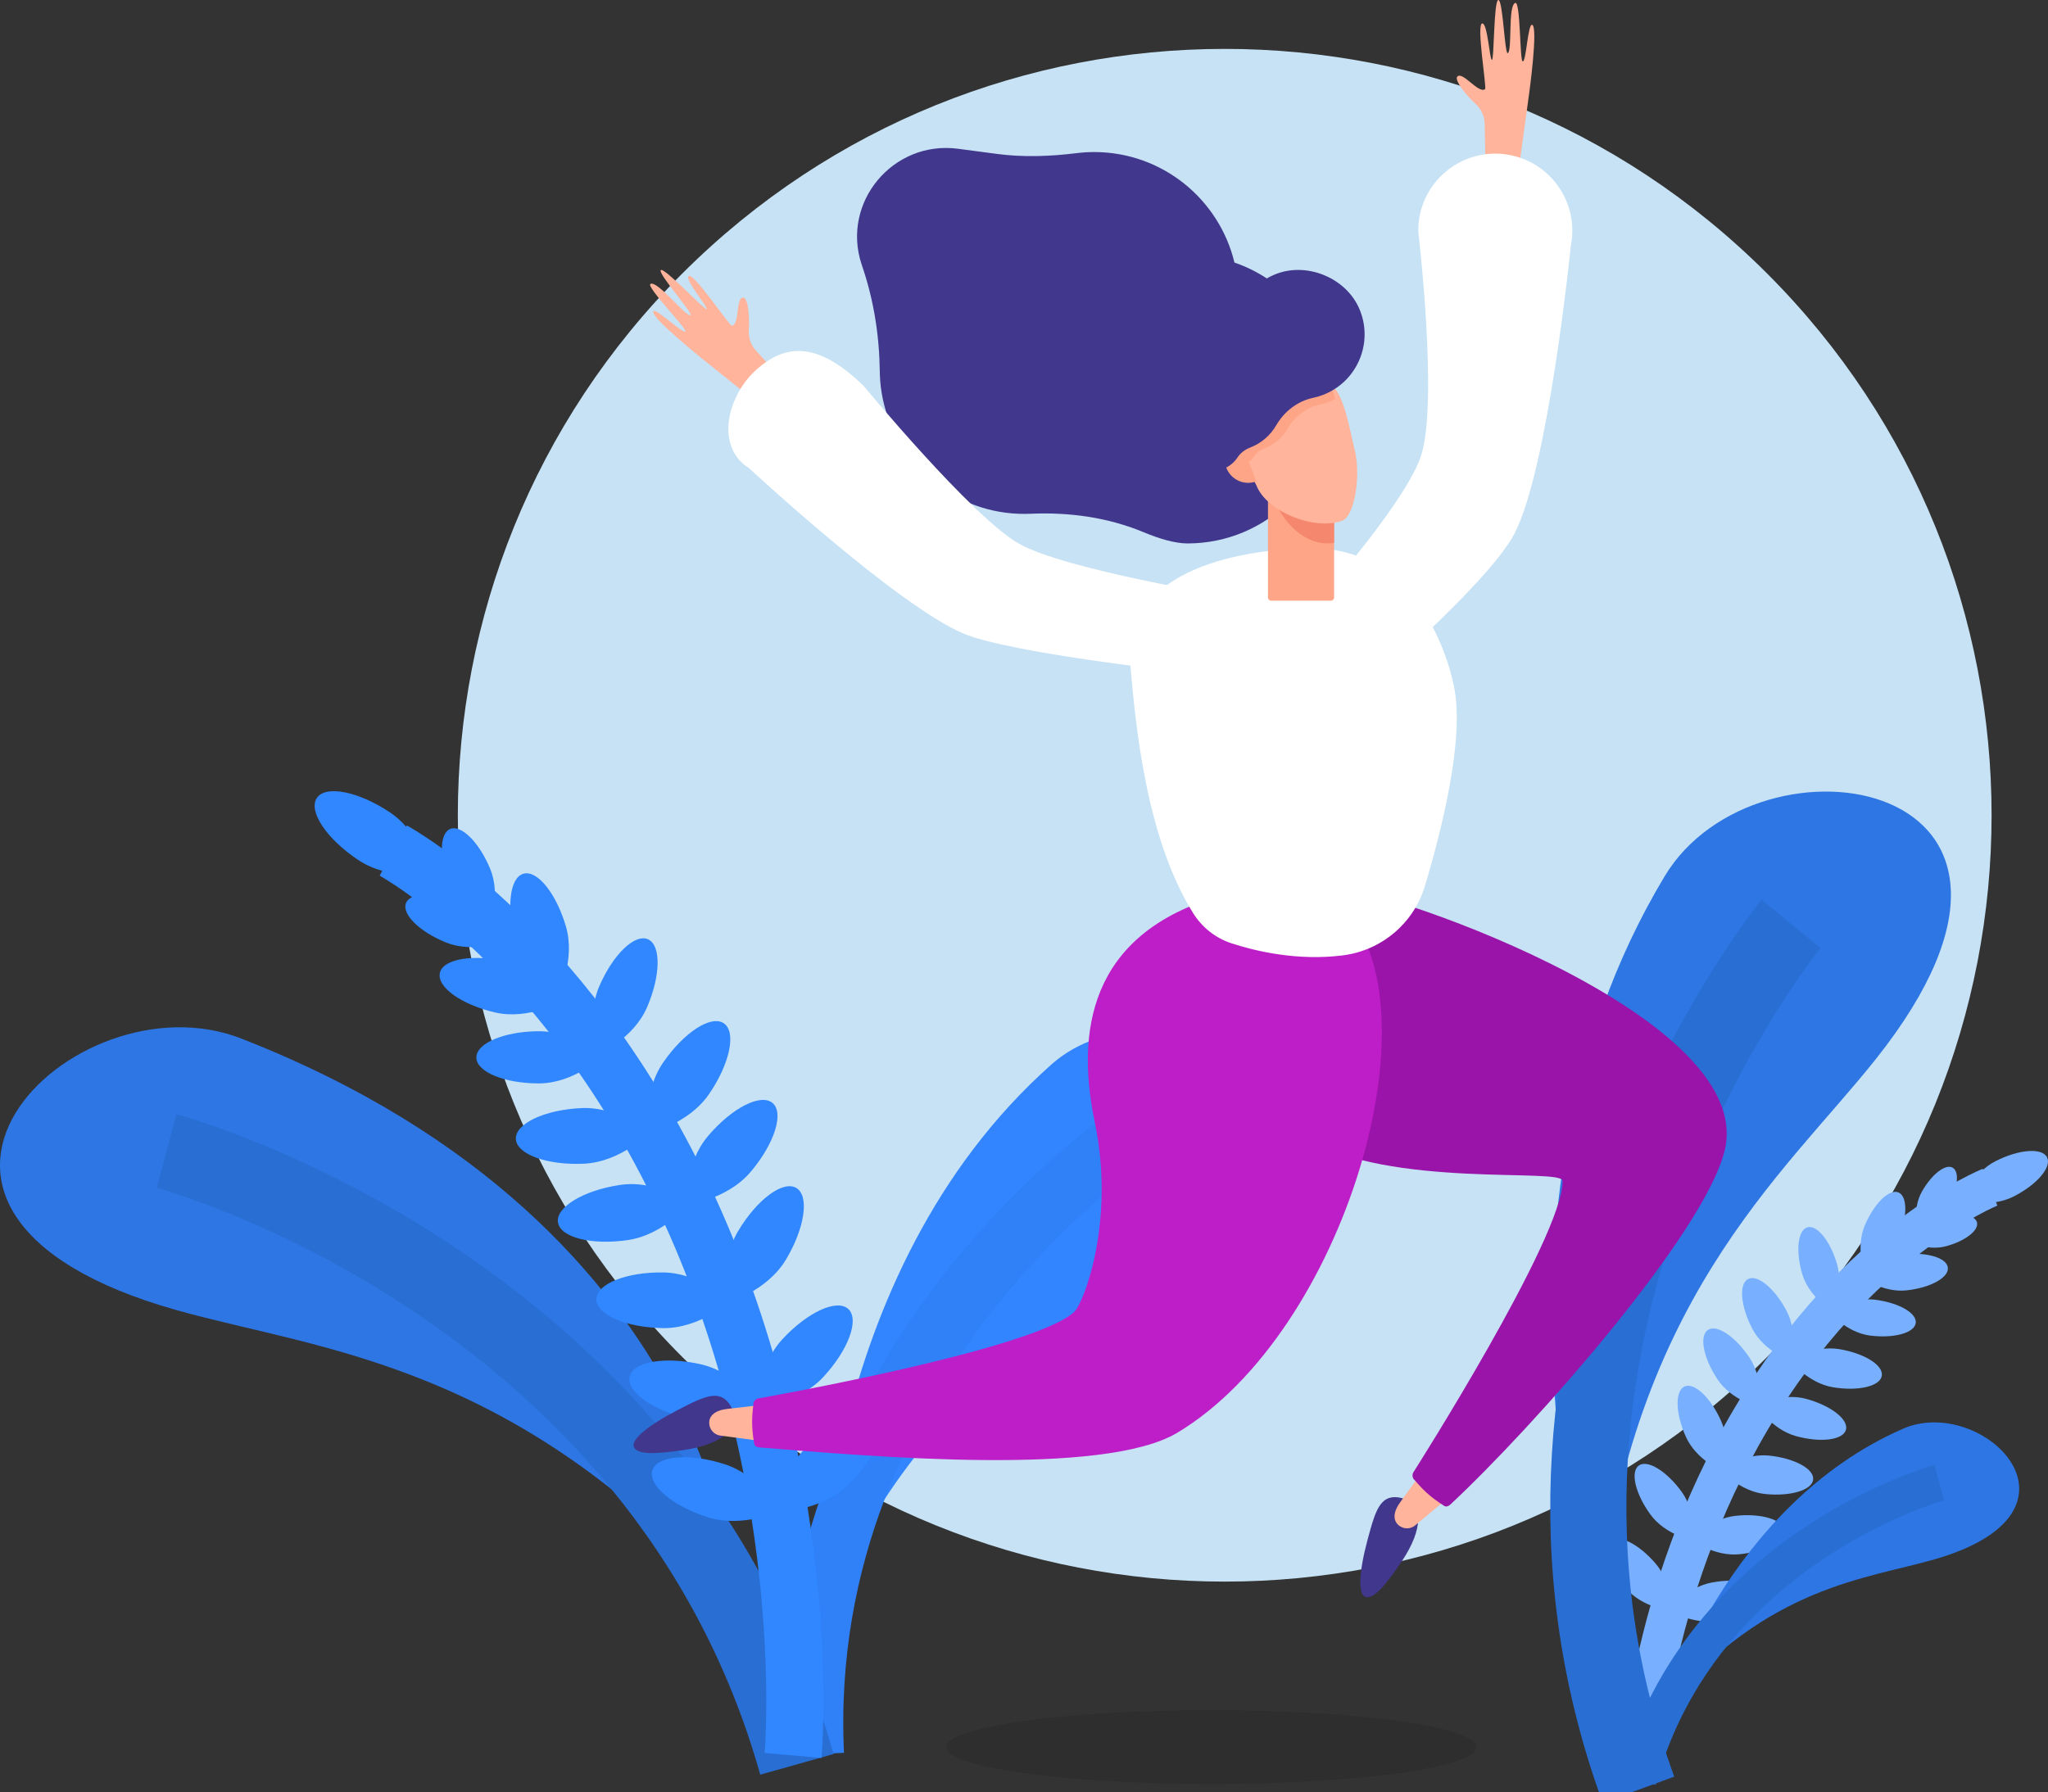 <svg width="481" height="421" viewBox="0 0 481 421" fill="none" xmlns="http://www.w3.org/2000/svg">
<rect x="0" y="0" width="481" height="421" fill="#333333" stroke="none"/>
<g clip-path="url(#clip0_857_113)">
<path d="M414.997 318.818C485.335 248.512 485.335 134.523 414.997 64.217C344.659 -6.089 230.619 -6.089 160.281 64.217C89.943 134.523 89.943 248.512 160.281 318.818C230.619 389.124 344.659 389.124 414.997 318.818Z" fill="#C6E2F4"/>
<path d="M192.294 381.804C192.294 381.804 191.323 299.433 246.976 250.028C272.221 227.617 330.576 256.51 274.578 294.541C251.434 310.258 216.164 324.249 192.294 381.804Z" fill="#3285FF"/>
<path d="M266.903 265.648C266.903 265.648 186.678 318.397 191.087 412.1" stroke="#3081F8" stroke-width="14.28" stroke-miterlimit="10"/>
<path opacity="0.1" d="M284.507 419.091C318.882 419.091 346.749 415.208 346.749 410.418C346.749 405.627 318.882 401.744 284.507 401.744C250.132 401.744 222.265 405.627 222.265 410.418C222.265 415.208 250.132 419.091 284.507 419.091Z" fill="black"/>
<path d="M173.741 378.948C173.741 378.948 170.899 288.599 56.63 243.956C17.243 228.567 -40.157 284.699 41.435 307.765C75.158 317.296 122.607 319.984 173.741 378.948Z" fill="#2D76E3"/>
<path d="M39.129 270.396C39.129 270.396 155.334 301.377 187.162 414.477" stroke="#296ED3" stroke-width="17.885" stroke-miterlimit="10"/>
<path d="M91.562 190.827C98.972 195.77 101.249 205.367 101.249 205.367C101.249 205.367 91.509 206.947 84.099 202.004C76.688 197.06 72.35 190.549 74.412 187.464C76.471 184.378 84.15 185.883 91.562 190.827Z" fill="#3087FF"/>
<path d="M108.568 211.992C114.813 214.512 117.975 221.264 117.975 221.264C117.975 221.264 111.01 223.931 104.765 221.411C98.519 218.891 94.306 214.74 95.357 212.139C96.407 209.539 102.322 209.472 108.568 211.992Z" fill="#3087FF"/>
<path d="M115.102 204.05C117.687 210.267 115.091 217.257 115.091 217.257C115.091 217.257 108.303 214.167 105.718 207.95C103.133 201.733 103.138 195.82 105.729 194.744C108.319 193.667 112.516 197.833 115.102 204.05Z" fill="#3087FF"/>
<path d="M119.029 225.904C126.943 227.744 131.971 235.202 131.971 235.202C131.971 235.202 124.168 239.678 116.254 237.841C108.339 236.001 102.547 231.839 103.312 228.543C104.078 225.247 111.114 224.065 119.029 225.904Z" fill="#3087FF"/>
<path d="M132.922 217.662C135.195 225.46 131.151 233.494 131.151 233.494C131.151 233.494 123.425 228.887 121.152 221.089C118.879 213.292 119.673 206.204 122.923 205.257C126.172 204.312 130.649 209.867 132.922 217.662Z" fill="#3087FF"/>
<path d="M126.572 242.254C134.696 242.227 141.305 248.331 141.305 248.331C141.305 248.331 134.74 254.48 126.614 254.508C118.49 254.535 111.894 251.814 111.881 248.431C111.87 245.048 118.448 242.281 126.572 242.254Z" fill="#3087FF"/>
<path d="M136.542 260.308C145.205 259.906 152.529 266.113 152.529 266.113C152.529 266.113 145.811 272.97 137.148 273.372C128.485 273.773 121.329 271.175 121.161 267.567C120.993 263.959 127.881 260.709 136.542 260.308Z" fill="#3087FF"/>
<path d="M145.608 278.364C154.183 277.083 162.103 282.511 162.103 282.511C162.103 282.511 156.117 290.017 147.542 291.298C138.966 292.579 131.58 290.721 131.047 287.15C130.512 283.579 137.031 279.645 145.608 278.364Z" fill="#3087FF"/>
<path d="M155.867 298.92C164.537 299.064 171.456 305.721 171.456 305.721C171.456 305.721 164.317 312.14 155.647 311.996C146.977 311.852 139.998 308.806 140.058 305.195C140.12 301.584 147.197 298.774 155.867 298.92Z" fill="#3087FF"/>
<path d="M140.728 231.741C137.524 239.204 140.56 247.67 140.56 247.67C140.56 247.67 148.79 244.035 151.994 236.571C155.198 229.108 155.273 221.976 152.161 220.642C149.05 219.308 143.93 224.277 140.728 231.741Z" fill="#3087FF"/>
<path d="M155.73 249.635C150.82 256.781 152.235 266.274 152.235 266.274C152.235 266.274 161.606 264.182 166.516 257.038C171.425 249.892 172.989 242.443 170.01 240.399C167.032 238.356 160.639 242.491 155.73 249.635Z" fill="#3087FF"/>
<path d="M166.3 266.856C160.69 273.465 161.13 283.053 161.13 283.053C161.13 283.053 170.665 281.927 176.277 275.318C181.888 268.708 184.202 261.458 181.448 259.12C178.693 256.783 171.91 260.246 166.3 266.856Z" fill="#3087FF"/>
<path d="M173.36 289.192C168.913 296.632 170.923 306.017 170.923 306.017C170.923 306.017 180.144 303.34 184.591 295.9C189.039 288.46 190.13 280.928 187.029 279.075C183.929 277.221 177.807 281.751 173.36 289.192Z" fill="#3087FF"/>
<path d="M164.648 320.505C173.103 322.434 178.499 330.372 178.499 330.372C178.499 330.372 170.191 335.184 161.736 333.255C153.281 331.326 147.082 326.908 147.885 323.388C148.688 319.866 156.193 318.576 164.648 320.505Z" fill="#3087FF"/>
<path d="M183.772 314.589C177.884 320.952 177.915 330.551 177.915 330.551C177.915 330.551 187.49 329.832 193.378 323.469C199.266 317.106 201.888 309.96 199.235 307.507C196.582 305.054 189.659 308.226 183.772 314.589Z" fill="#3087FF"/>
<path d="M170.165 343.955C178.424 346.596 183.125 354.964 183.125 354.964C183.125 354.964 174.437 359.052 166.178 356.412C157.919 353.771 152.117 348.842 153.218 345.402C154.318 341.961 161.906 341.313 170.165 343.955Z" fill="#3087FF"/>
<path d="M189.723 339.689C183.315 345.529 182.53 355.095 182.53 355.095C182.53 355.095 192.133 355.193 198.539 349.352C204.945 343.511 208.168 336.615 205.732 333.947C203.299 331.279 196.129 333.85 189.723 339.689Z" fill="#3087FF"/>
<path d="M92.361 199.812C92.361 199.812 134.912 222.845 163.295 287.189C191.678 351.532 186.264 412.383 186.264 412.383" stroke="#3087FF" stroke-width="13.411" stroke-miterlimit="10"/>
<path d="M468.686 272.773C463.173 275.569 460.814 281.992 460.814 281.992C460.814 281.992 467.393 283.883 472.905 281.089C478.419 278.293 481.942 274.165 480.777 271.87C479.613 269.574 474.198 269.977 468.686 272.773Z" fill="#78B0FF"/>
<path d="M455.224 285.953C450.712 287.173 447.978 291.566 447.978 291.566C447.978 291.566 452.556 293.978 457.068 292.756C461.579 291.535 464.823 289.022 464.314 287.142C463.804 285.265 459.735 284.732 455.224 285.953Z" fill="#78B0FF"/>
<path d="M451.377 279.944C449.084 284.013 450.296 289.042 450.296 289.042C450.296 289.042 455.227 287.473 457.52 283.402C459.813 279.332 460.297 275.258 458.601 274.303C456.905 273.349 453.672 275.873 451.377 279.944Z" fill="#78B0FF"/>
<path d="M446.869 294.677C441.266 295.292 437.188 300.016 437.188 300.016C437.188 300.016 442.194 303.742 447.799 303.127C453.402 302.512 457.738 300.122 457.48 297.788C457.225 295.454 452.474 294.062 446.869 294.677Z" fill="#78B0FF"/>
<path d="M437.979 287.853C435.77 293.037 437.893 298.906 437.893 298.906C437.893 298.906 443.596 296.367 445.803 291.183C448.012 285.999 448.049 281.05 445.889 280.13C443.729 279.212 440.188 282.67 437.979 287.853Z" fill="#78B0FF"/>
<path d="M440.326 305.319C434.731 304.631 429.676 308.291 429.676 308.291C429.676 308.291 433.692 313.069 439.286 313.757C444.881 314.444 449.648 313.114 449.937 310.784C450.223 308.454 445.92 306.006 440.326 305.319Z" fill="#78B0FF"/>
<path d="M431.969 316.933C426.035 315.942 420.476 319.616 420.476 319.616C420.476 319.616 424.54 324.893 430.473 325.884C436.407 326.875 441.553 325.674 441.966 323.202C442.378 320.729 437.902 317.922 431.969 316.933Z" fill="#78B0FF"/>
<path d="M424.235 328.625C418.433 327.035 412.529 330.123 412.529 330.123C412.529 330.123 416.034 335.787 421.836 337.375C427.638 338.964 432.88 338.293 433.542 335.877C434.205 333.46 430.037 330.214 424.235 328.625Z" fill="#78B0FF"/>
<path d="M415.472 341.941C409.488 341.326 404.171 345.342 404.171 345.342C404.171 345.342 408.56 350.353 414.545 350.968C420.529 351.583 425.588 350.06 425.845 347.567C426.101 345.074 421.456 342.556 415.472 341.941Z" fill="#78B0FF"/>
<path d="M431.441 296.91C433.033 302.315 430.243 307.897 430.243 307.897C430.243 307.897 424.874 304.715 423.282 299.31C421.69 293.904 422.227 288.985 424.48 288.322C426.733 287.66 429.849 291.505 431.441 296.91Z" fill="#78B0FF"/>
<path d="M419.629 308.002C422.42 313.329 420.664 319.752 420.664 319.752C420.664 319.752 414.38 317.54 411.587 312.214C408.795 306.887 408.332 301.626 410.552 300.464C412.774 299.301 416.837 302.675 419.629 308.002Z" fill="#78B0FF"/>
<path d="M410.928 318.994C414.249 324.009 413.155 330.578 413.155 330.578C413.155 330.578 406.678 329.016 403.359 324.002C400.038 318.987 399.041 313.801 401.132 312.418C403.222 311.034 407.607 313.978 410.928 318.994Z" fill="#78B0FF"/>
<path d="M404.222 333.8C406.672 339.293 404.514 345.592 404.514 345.592C404.514 345.592 398.382 342.988 395.932 337.495C393.482 332.002 393.351 326.723 395.64 325.703C397.929 324.683 401.772 328.309 404.222 333.8Z" fill="#78B0FF"/>
<path d="M407.644 356.09C401.661 356.723 397.288 361.747 397.288 361.747C397.288 361.747 402.616 365.745 408.598 365.114C414.581 364.48 419.218 361.949 418.953 359.457C418.691 356.964 413.626 355.457 407.644 356.09Z" fill="#78B0FF"/>
<path d="M394.957 350.44C398.488 355.308 397.676 361.918 397.676 361.918C397.676 361.918 391.138 360.633 387.607 355.765C384.076 350.896 382.859 345.757 384.889 344.286C386.917 342.816 391.425 345.571 394.957 350.44Z" fill="#78B0FF"/>
<path d="M401.909 371.789C396.001 372.928 392.073 378.306 392.073 378.306C392.073 378.306 397.721 381.837 403.629 380.698C409.537 379.56 413.94 376.642 413.466 374.182C412.989 371.72 407.817 370.651 401.909 371.789Z" fill="#78B0FF"/>
<path d="M388.786 367.239C392.719 371.79 392.472 378.446 392.472 378.446C392.472 378.446 385.849 377.721 381.917 373.172C377.984 368.621 376.334 363.604 378.231 361.966C380.129 360.327 384.854 362.688 388.786 367.239Z" fill="#78B0FF"/>
<path d="M467.393 278.896C467.393 278.896 436.18 291.26 411.322 333.247C386.464 375.234 385.177 417.601 385.177 417.601" stroke="#78B0FF" stroke-width="9.305" stroke-miterlimit="10"/>
<path d="M374.928 383.775C374.928 383.775 342.946 285.683 390.981 205.825C412.77 169.601 493.33 182.322 440.628 248.712C418.848 276.15 381.926 306.059 374.928 383.775Z" fill="#2D76E3"/>
<path d="M420.644 217.049C420.644 217.049 344.491 310.088 384.821 420.44" stroke="#296ED3" stroke-width="17.885" stroke-miterlimit="10"/>
<path d="M391.054 400.976C391.054 400.976 405.845 353.587 446.948 335.632C465.592 327.488 493.654 354.912 454.473 366.282C438.282 370.981 415.459 372.434 391.054 400.976Z" fill="#2D76E3"/>
<path d="M455.459 348.295C455.459 348.295 399.653 363.591 384.719 418.115" stroke="#296ED3" stroke-width="8.606" stroke-miterlimit="10"/>
<path d="M348.914 40.388L348.695 29.094C348.661 27.275 347.857 25.563 346.503 24.348C344.31 22.377 341.604 18.868 342.234 18.047C343.404 16.525 347.235 22.088 348.779 20.948C349.241 20.607 346.607 5.399 348.169 5.495C349.387 5.57 349.862 14.134 350.406 14.068C350.941 14.005 350.807 -0.109 351.925 0.003C353.004 0.11 353.391 12.955 354.134 12.486C355.224 11.8 354.101 1.2 355.905 0.687C357.113 0.344 356.931 14.181 357.606 14.422C358.45 14.723 358.815 5.473 359.859 5.84C361.301 6.346 359.125 22.085 359.125 22.085L356.381 42.07L348.914 40.388Z" fill="#FFB49B"/>
<path d="M185.157 90.719L177.546 82.369C176.321 81.024 175.726 79.228 175.872 77.416C176.109 74.478 175.658 70.069 174.636 69.907C172.739 69.606 173.787 76.277 171.879 76.511C171.31 76.58 162.758 63.728 161.692 64.872C160.86 65.763 166.406 72.306 165.966 72.633C165.533 72.954 155.921 62.617 155.187 63.463C154.477 64.283 163.034 73.876 162.172 74.047C160.909 74.297 154.432 65.83 152.768 66.699C151.655 67.281 161.307 77.203 160.982 77.841C160.577 78.639 153.948 72.173 153.442 73.159C152.743 74.518 165.15 84.449 165.15 84.449L180.891 97.075L185.157 90.719Z" fill="#FFB49B"/>
<path d="M289.928 61.678C286.336 46.792 272.962 35.719 256.967 35.719C255.594 35.719 254.242 35.805 252.912 35.969C246.63 36.745 240.297 36.988 234.023 36.141C231.248 35.767 228.149 35.358 224.958 34.94C209.751 32.955 197.546 47.515 202.348 62.074C202.408 62.254 202.468 62.435 202.528 62.614C205.232 70.557 206.521 78.849 206.629 87.24C206.638 87.941 206.667 88.645 206.72 89.353C207.883 105.201 220.337 118.357 236.102 120.43C238.125 120.696 240.113 120.776 242.057 120.691C251.138 120.289 260.21 121.534 268.6 125.028C272.211 126.532 275.919 127.661 278.901 127.661C297.646 127.661 312.841 112.472 312.841 93.736C312.841 78.864 303.251 66.258 289.928 61.678Z" fill="#41378C"/>
<path d="M368.938 57.655C368.938 57.655 363.673 110.157 355.644 125.449C349.3 137.531 317.511 164.513 317.511 164.513C313.057 169.075 305.641 168.812 301.522 163.944C298.557 160.44 298.132 155.445 300.46 151.489C300.46 151.489 329.449 120.241 333.754 107.042C337.836 94.529 333.101 54.399 333.101 54.399C332.956 42.737 343.733 33.99 355.122 36.529C364.697 38.664 370.826 48.034 368.938 57.655Z" fill="white"/>
<path d="M330.189 352.195C324.279 350.233 323.171 354.368 321.188 361.724C319.206 369.078 318.842 374.642 320.739 375.153C322.506 375.63 325.033 373.033 329.272 366.704C334.362 359.102 334.037 353.474 330.189 352.195Z" fill="#41378C"/>
<path d="M334.703 344.805L328.964 352.752C327.129 355.241 327.2 357.046 328.334 358.164C329.475 359.29 331.299 359.327 332.485 358.25L342.013 350.276L334.703 344.805Z" fill="#FFB49B"/>
<path d="M313.656 208.781C284.774 220.15 292.759 259.256 306.366 267.325C326.599 279.325 366.959 274.287 366.992 277.413C367.131 290.588 331.932 345.899 331.932 345.899C331.645 346.428 331.695 347.096 332.093 347.546C334.147 349.866 335.512 351.404 339.204 353.771C339.638 354.048 340.23 353.813 340.608 353.461C360.326 335.103 400.361 289.756 405.073 270.214C412.938 237.61 319.054 206.655 313.656 208.781Z" fill="#9B14AA"/>
<path d="M172.23 331.48C169.692 325.795 165.889 327.768 159.122 331.266C152.352 334.764 147.998 338.25 148.902 339.994C149.743 341.62 153.364 341.731 160.898 340.589C169.944 339.219 173.882 335.182 172.23 331.48Z" fill="#41378C"/>
<path d="M180.734 329.826L170.992 330.952C167.916 331.277 166.631 332.549 166.57 334.138C166.51 335.74 167.711 337.111 169.309 337.259L181.626 338.91L180.734 329.826Z" fill="#FFB49B"/>
<path d="M315.525 213.376C309.61 207.27 281.535 212.119 281.535 212.119C252.473 223.016 253.935 248.33 257.155 263.814C261.942 286.838 254.572 306.055 252.285 308.188C242.647 317.179 178.055 328.521 178.055 328.521C177.471 328.665 177.011 329.152 176.947 329.751C176.62 332.831 176.405 334.876 177.148 339.198C177.236 339.707 177.809 339.982 178.324 340.024C205.185 342.19 259.273 346.917 276.515 336.57C316.011 312.865 338.008 236.582 315.525 213.376Z" fill="#BE1EC8"/>
<path d="M315.364 224.436C324.427 223.293 331.998 216.948 334.632 208.206C338.583 195.092 343.985 173.696 341.524 161.441C339.227 150.005 330.38 128.787 308.18 128.791C293.374 128.793 263.492 133.185 265.449 155.895C266.669 170.054 269.093 196.687 280.224 214.512C282.309 217.852 285.493 220.384 289.239 221.602C295.027 223.483 304.785 225.77 315.364 224.436Z" fill="white"/>
<path d="M312.591 141.106H298.543C298.132 141.106 297.8 140.774 297.8 140.363V107.721H313.334V140.363C313.336 140.772 313.002 141.106 312.591 141.106Z" fill="#FFA587"/>
<path d="M311.782 127.662C312.308 127.662 312.825 127.611 313.336 127.527V107.721H297.802V110.613C297.8 118.33 304.06 127.662 311.782 127.662Z" fill="#F5876E"/>
<path d="M315.291 122.303C308.94 124.73 297.484 120.314 295.056 113.965C295.056 113.965 289.758 104.357 290.043 100.861C291.353 84.717 306.762 87.837 312.381 90.346C315.585 91.777 317.153 101.782 318.054 105.171C319.799 111.742 318.07 121.242 315.291 122.303Z" fill="#FFB49B"/>
<path d="M288.016 109.879C289.102 112.717 292.255 114.148 295.059 113.075L291.129 102.801C288.325 103.874 286.93 107.043 288.016 109.879Z" fill="#FFA587"/>
<path d="M312.381 90.348L293 97.756L294.63 102.017C292.695 102.882 291.748 105.127 292.524 107.154C292.724 107.68 293.024 108.136 293.389 108.517C293.8 108.152 294.165 107.749 294.455 107.304C295.076 106.351 296.014 105.683 297.075 105.269C299.392 104.366 301.226 102.735 302.415 100.696C304.071 97.859 306.797 95.707 310.013 95.032C310.692 94.89 311.368 94.693 312.036 94.437C312.58 94.229 313.155 93.946 313.656 93.678L312.381 90.348Z" fill="#FFA587"/>
<path d="M299.394 64.483C295.235 66.21 292.235 69.586 290.859 73.555C289.416 77.712 286.289 80.982 282.556 83.314C282.512 83.341 282.468 83.368 282.424 83.398C278.302 86.042 276.106 91.053 277.007 95.865C277.126 96.502 277.29 97.115 277.493 97.703C278.165 99.648 278.543 101.719 278.284 103.761C278.163 104.712 278.263 105.692 278.625 106.637C279.885 109.929 283.755 111.507 287.269 110.164C288.728 109.608 289.886 108.631 290.658 107.447C291.366 106.361 292.436 105.6 293.645 105.13C296.284 104.1 298.375 102.241 299.729 99.918C301.615 96.682 304.723 94.232 308.388 93.462C309.161 93.299 309.933 93.075 310.694 92.783C318.696 89.724 322.63 80.659 319.322 72.695C316.228 65.253 306.84 61.392 299.394 64.483Z" fill="#41378C"/>
<path d="M175.93 109.991C175.93 109.991 210.521 142.097 226.202 148.798C237.542 153.642 281.59 158.288 281.59 158.288C287.173 159.71 292.916 156.009 293.968 150.31C294.725 146.208 292.803 142.152 289.174 140.197C289.174 140.197 250.061 133.88 239.215 127.662C228.241 121.372 202.778 90.584 202.778 90.584C192.904 81.089 185.143 79.845 177.291 87.173C170.693 93.332 168.02 105.08 175.93 109.991Z" fill="white"/>
</g>
<defs>
<clipPath id="clip0_857_113">
<rect width="481" height="421" fill="white"/>
</clipPath>
</defs>
</svg>
